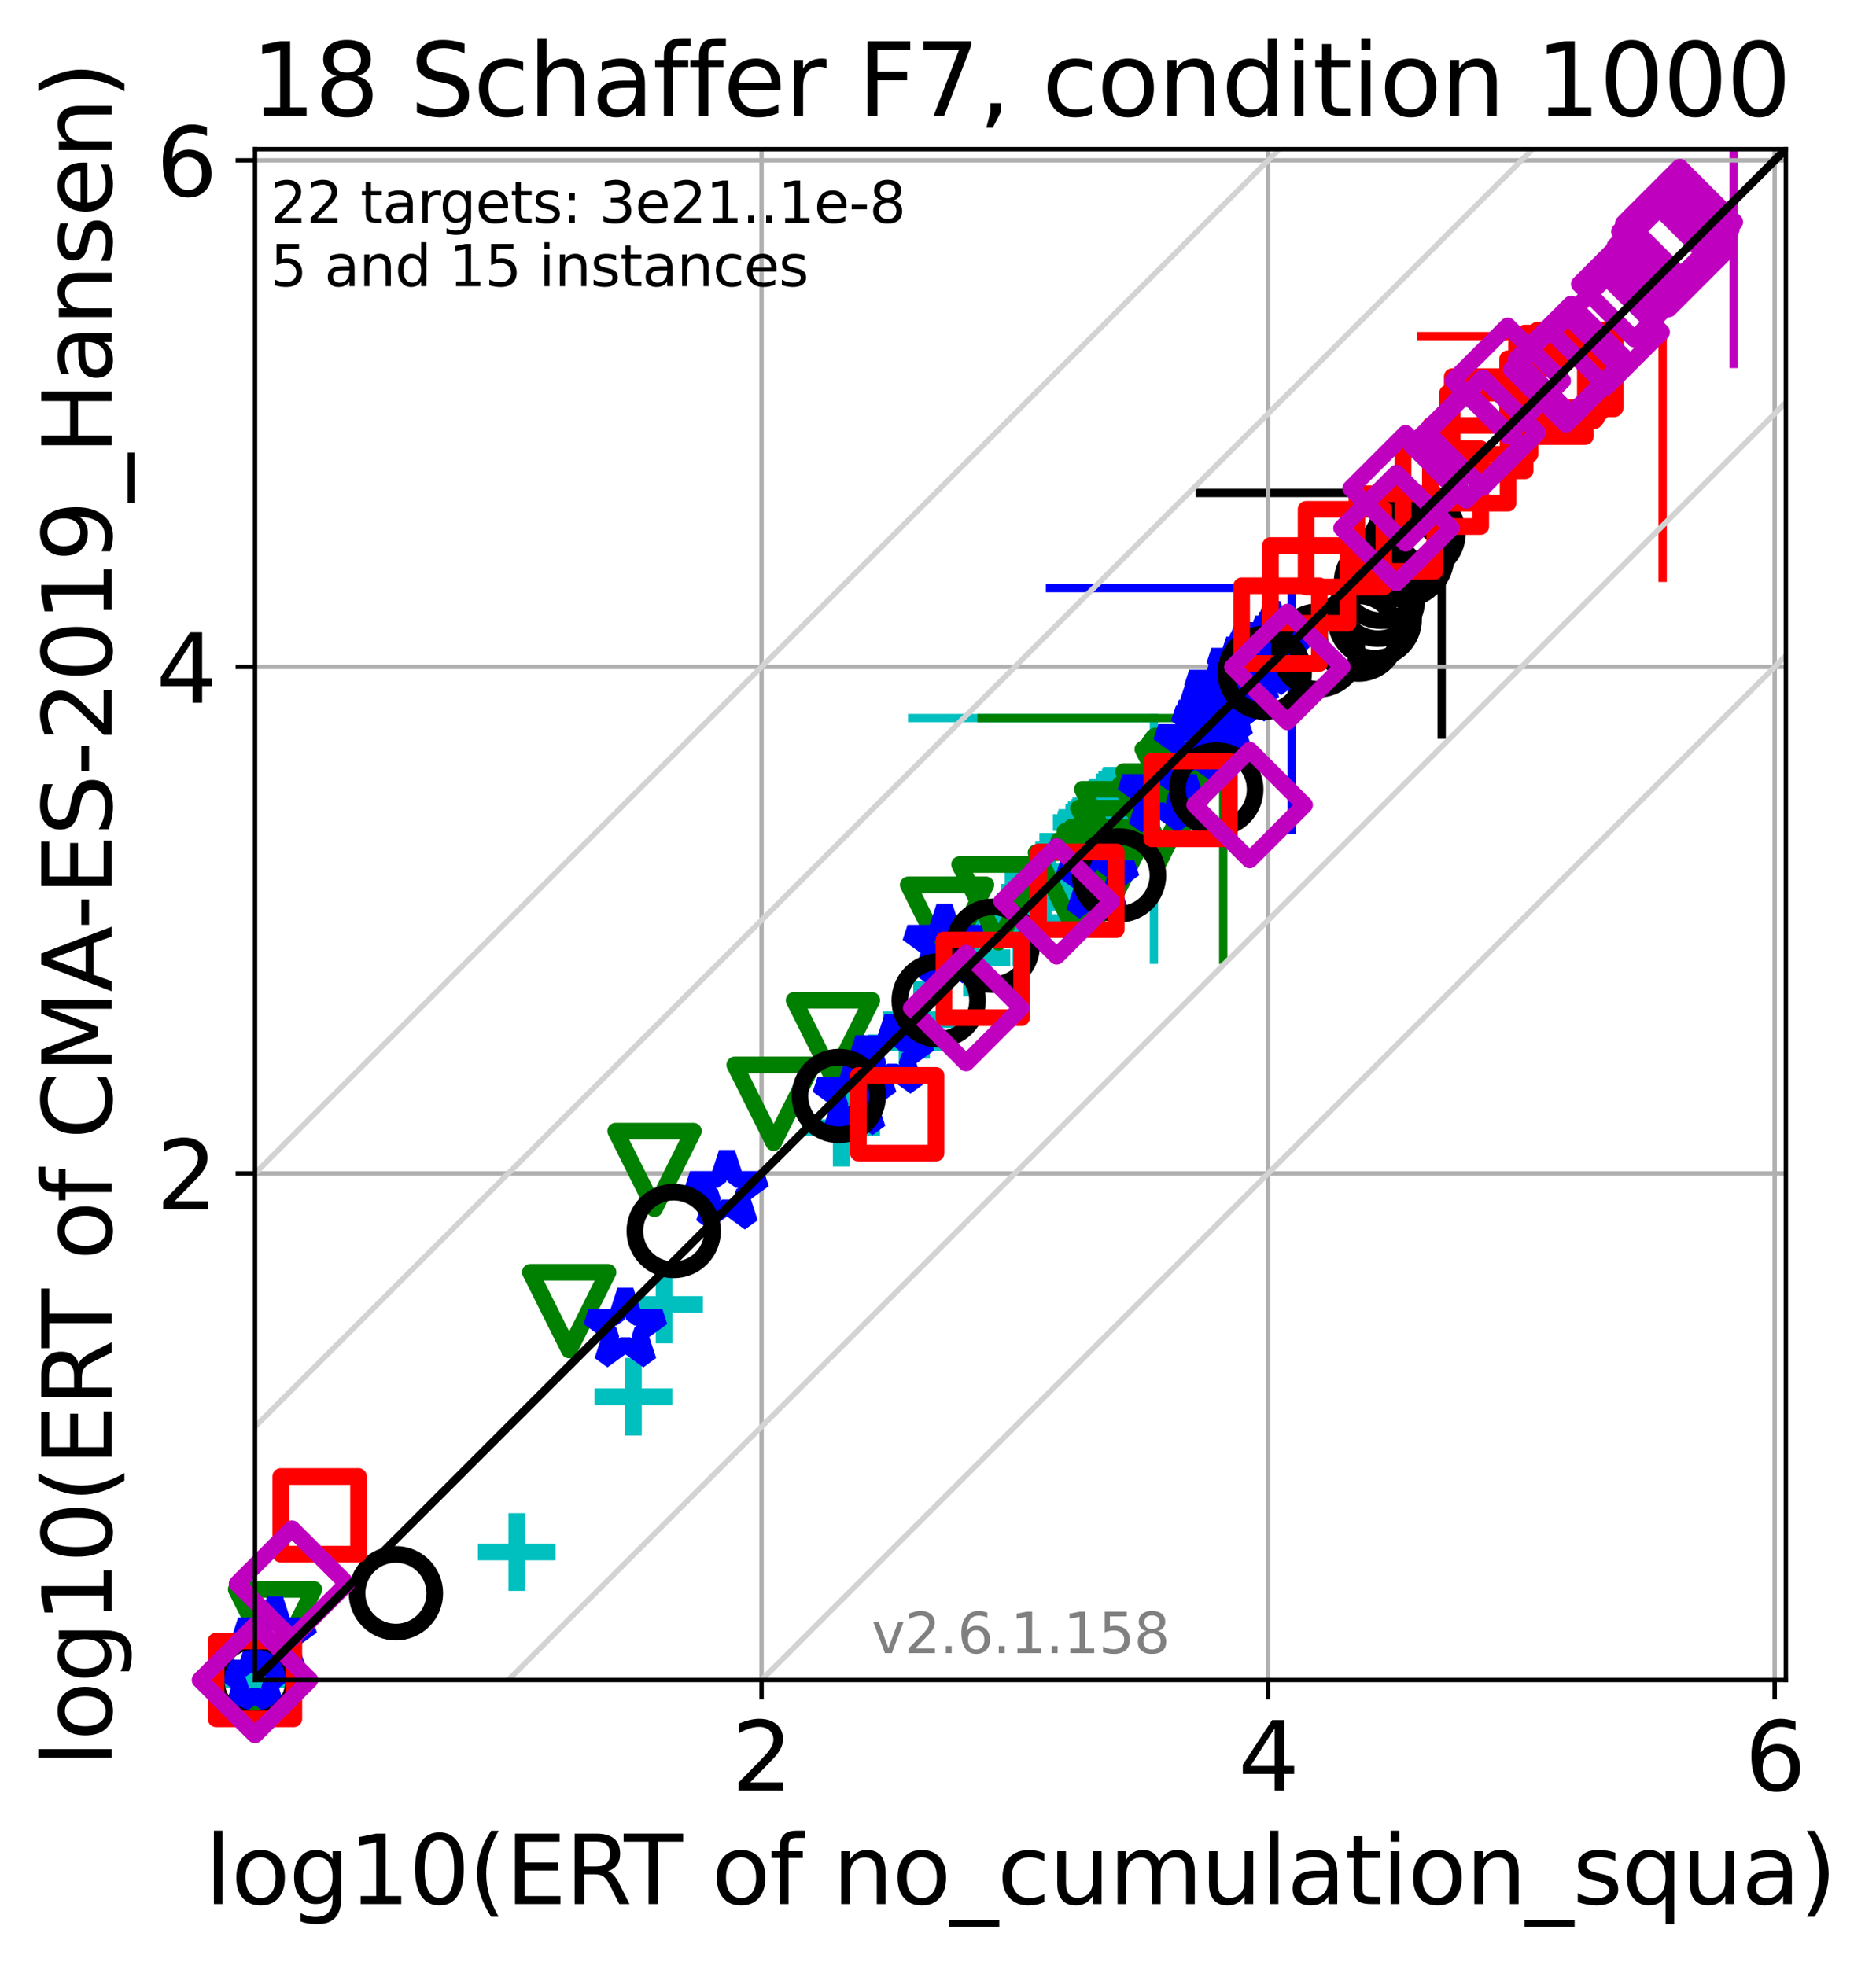 <?xml version="1.0" encoding="utf-8" standalone="no"?>
<!DOCTYPE svg PUBLIC "-//W3C//DTD SVG 1.1//EN"
  "http://www.w3.org/Graphics/SVG/1.1/DTD/svg11.dtd">
<svg xmlns:xlink="http://www.w3.org/1999/xlink" width="337.984pt" height="354.256pt" viewBox="0 0 337.984 354.256" xmlns="http://www.w3.org/2000/svg" version="1.1">
 <defs>
  <style type="text/css">*{stroke-linejoin: round; stroke-linecap: butt}</style>
 </defs>
 <g id="figure_1">
  <g id="patch_1">
   <path d="M 0 354.256 
L 337.984 354.256 
L 337.984 0 
L 0 0 
z
" style="fill: #ffffff"/>
  </g>
  <g id="axes_1">
   <g id="patch_2">
    <path d="M 45.942 302.677 
L 321.742 302.677 
L 321.742 26.877 
L 45.942 26.877 
z
" style="fill: #ffffff"/>
   </g>
   <g id="line2d_1">
    <path d="M 207.893 172.914 
L 207.893 129.371 
" clip-path="url(#p7394b14bca)" style="fill: none; stroke: #00bfbf; stroke-width: 1.5; stroke-linecap: square"/>
   </g>
   <g id="line2d_2">
    <path d="M 164.35 129.371 
L 207.893 129.371 
" clip-path="url(#p7394b14bca)" style="fill: none; stroke: #00bfbf; stroke-width: 1.5; stroke-linecap: square"/>
   </g>
   <g id="line2d_3">
    <path d="M 220.38 172.918 
L 220.38 129.374 
" clip-path="url(#p7394b14bca)" style="fill: none; stroke: #008000; stroke-width: 1.5; stroke-linecap: square"/>
   </g>
   <g id="line2d_4">
    <path d="M 176.836 129.374 
L 220.38 129.374 
" clip-path="url(#p7394b14bca)" style="fill: none; stroke: #008000; stroke-width: 1.5; stroke-linecap: square"/>
   </g>
   <g id="line2d_5">
    <path d="M 232.71 149.495 
L 232.71 105.952 
" clip-path="url(#p7394b14bca)" style="fill: none; stroke: #0000ff; stroke-width: 1.5; stroke-linecap: square"/>
   </g>
   <g id="line2d_6">
    <path d="M 189.166 105.952 
L 232.71 105.952 
" clip-path="url(#p7394b14bca)" style="fill: none; stroke: #0000ff; stroke-width: 1.5; stroke-linecap: square"/>
   </g>
   <g id="line2d_7">
    <path d="M 259.732 132.351 
L 259.732 88.808 
" clip-path="url(#p7394b14bca)" style="fill: none; stroke: #000000; stroke-width: 1.5; stroke-linecap: square"/>
   </g>
   <g id="line2d_8">
    <path d="M 216.189 88.808 
L 259.732 88.808 
" clip-path="url(#p7394b14bca)" style="fill: none; stroke: #000000; stroke-width: 1.5; stroke-linecap: square"/>
   </g>
   <g id="line2d_9">
    <path d="M 299.543 104.1 
L 299.543 60.557 
" clip-path="url(#p7394b14bca)" style="fill: none; stroke: #ff0000; stroke-width: 1.5; stroke-linecap: square"/>
   </g>
   <g id="line2d_10">
    <path d="M 255.999 60.557 
L 299.543 60.557 
" clip-path="url(#p7394b14bca)" style="fill: none; stroke: #ff0000; stroke-width: 1.5; stroke-linecap: square"/>
   </g>
   <g id="line2d_11">
    <path d="M 312.33 65.567 
L 312.33 22.023 
" clip-path="url(#p7394b14bca)" style="fill: none; stroke: #bf00bf; stroke-width: 1.5; stroke-linecap: square"/>
   </g>
   <g id="line2d_12">
    <path d="M 268.787 22.023 
L 312.33 22.023 
" clip-path="url(#p7394b14bca)" style="fill: none; stroke: #bf00bf; stroke-width: 1.5; stroke-linecap: square"/>
   </g>
   <g id="matplotlib.axis_1">
    <g id="xtick_1">
     <g id="line2d_13">
      <path d="M 137.205 302.677 
L 137.205 26.877 
" clip-path="url(#p7394b14bca)" style="fill: none; stroke: #b0b0b0; stroke-width: 0.8; stroke-linecap: square"/>
     </g>
     <g id="line2d_14">
      <defs>
       <path id="m6187a84ae8" d="M 0 0 
L 0 3.5 
" style="stroke: #000000; stroke-width: 0.8"/>
      </defs>
      <g>
       <use xlink:href="#m6187a84ae8" x="137.205" y="302.677" style="stroke: #000000; stroke-width: 0.8"/>
      </g>
     </g>
     <g id="text_1">
      <!-- 2 -->
      <g transform="translate(131.797 322.595)scale(0.17 -0.17)">
       <defs>
        <path id="DejaVuSans-32" d="M 1228 531 
L 3431 531 
L 3431 0 
L 469 0 
L 469 531 
Q 828 903 1448 1529 
Q 2069 2156 2228 2338 
Q 2531 2678 2651 2914 
Q 2772 3150 2772 3378 
Q 2772 3750 2511 3984 
Q 2250 4219 1831 4219 
Q 1534 4219 1204 4116 
Q 875 4013 500 3803 
L 500 4441 
Q 881 4594 1212 4672 
Q 1544 4750 1819 4750 
Q 2544 4750 2975 4387 
Q 3406 4025 3406 3419 
Q 3406 3131 3298 2873 
Q 3191 2616 2906 2266 
Q 2828 2175 2409 1742 
Q 1991 1309 1228 531 
z
" transform="scale(0.016)"/>
       </defs>
       <use xlink:href="#DejaVuSans-32"/>
      </g>
     </g>
    </g>
    <g id="xtick_2">
     <g id="line2d_15">
      <path d="M 228.467 302.677 
L 228.467 26.877 
" clip-path="url(#p7394b14bca)" style="fill: none; stroke: #b0b0b0; stroke-width: 0.8; stroke-linecap: square"/>
     </g>
     <g id="line2d_16">
      <g>
       <use xlink:href="#m6187a84ae8" x="228.467" y="302.677" style="stroke: #000000; stroke-width: 0.8"/>
      </g>
     </g>
     <g id="text_2">
      <!-- 4 -->
      <g transform="translate(223.059 322.595)scale(0.17 -0.17)">
       <defs>
        <path id="DejaVuSans-34" d="M 2419 4116 
L 825 1625 
L 2419 1625 
L 2419 4116 
z
M 2253 4666 
L 3047 4666 
L 3047 1625 
L 3713 1625 
L 3713 1100 
L 3047 1100 
L 3047 0 
L 2419 0 
L 2419 1100 
L 313 1100 
L 313 1709 
L 2253 4666 
z
" transform="scale(0.016)"/>
       </defs>
       <use xlink:href="#DejaVuSans-34"/>
      </g>
     </g>
    </g>
    <g id="xtick_3">
     <g id="line2d_17">
      <path d="M 319.73 302.677 
L 319.73 26.877 
" clip-path="url(#p7394b14bca)" style="fill: none; stroke: #b0b0b0; stroke-width: 0.8; stroke-linecap: square"/>
     </g>
     <g id="line2d_18">
      <g>
       <use xlink:href="#m6187a84ae8" x="319.73" y="302.677" style="stroke: #000000; stroke-width: 0.8"/>
      </g>
     </g>
     <g id="text_3">
      <!-- 6 -->
      <g transform="translate(314.322 322.595)scale(0.17 -0.17)">
       <defs>
        <path id="DejaVuSans-36" d="M 2113 2584 
Q 1688 2584 1439 2293 
Q 1191 2003 1191 1497 
Q 1191 994 1439 701 
Q 1688 409 2113 409 
Q 2538 409 2786 701 
Q 3034 994 3034 1497 
Q 3034 2003 2786 2293 
Q 2538 2584 2113 2584 
z
M 3366 4563 
L 3366 3988 
Q 3128 4100 2886 4159 
Q 2644 4219 2406 4219 
Q 1781 4219 1451 3797 
Q 1122 3375 1075 2522 
Q 1259 2794 1537 2939 
Q 1816 3084 2150 3084 
Q 2853 3084 3261 2657 
Q 3669 2231 3669 1497 
Q 3669 778 3244 343 
Q 2819 -91 2113 -91 
Q 1303 -91 875 529 
Q 447 1150 447 2328 
Q 447 3434 972 4092 
Q 1497 4750 2381 4750 
Q 2619 4750 2861 4703 
Q 3103 4656 3366 4563 
z
" transform="scale(0.016)"/>
       </defs>
       <use xlink:href="#DejaVuSans-36"/>
      </g>
     </g>
    </g>
    <g id="text_4">
     <!-- log10(ERT of no_cumulation_squa) -->
     <g transform="translate(36.899 343.047)scale(0.17 -0.17)">
      <defs>
       <path id="DejaVuSans-6c" d="M 603 4863 
L 1178 4863 
L 1178 0 
L 603 0 
L 603 4863 
z
" transform="scale(0.016)"/>
       <path id="DejaVuSans-6f" d="M 1959 3097 
Q 1497 3097 1228 2736 
Q 959 2375 959 1747 
Q 959 1119 1226 758 
Q 1494 397 1959 397 
Q 2419 397 2687 759 
Q 2956 1122 2956 1747 
Q 2956 2369 2687 2733 
Q 2419 3097 1959 3097 
z
M 1959 3584 
Q 2709 3584 3137 3096 
Q 3566 2609 3566 1747 
Q 3566 888 3137 398 
Q 2709 -91 1959 -91 
Q 1206 -91 779 398 
Q 353 888 353 1747 
Q 353 2609 779 3096 
Q 1206 3584 1959 3584 
z
" transform="scale(0.016)"/>
       <path id="DejaVuSans-67" d="M 2906 1791 
Q 2906 2416 2648 2759 
Q 2391 3103 1925 3103 
Q 1463 3103 1205 2759 
Q 947 2416 947 1791 
Q 947 1169 1205 825 
Q 1463 481 1925 481 
Q 2391 481 2648 825 
Q 2906 1169 2906 1791 
z
M 3481 434 
Q 3481 -459 3084 -895 
Q 2688 -1331 1869 -1331 
Q 1566 -1331 1297 -1286 
Q 1028 -1241 775 -1147 
L 775 -588 
Q 1028 -725 1275 -790 
Q 1522 -856 1778 -856 
Q 2344 -856 2625 -561 
Q 2906 -266 2906 331 
L 2906 616 
Q 2728 306 2450 153 
Q 2172 0 1784 0 
Q 1141 0 747 490 
Q 353 981 353 1791 
Q 353 2603 747 3093 
Q 1141 3584 1784 3584 
Q 2172 3584 2450 3431 
Q 2728 3278 2906 2969 
L 2906 3500 
L 3481 3500 
L 3481 434 
z
" transform="scale(0.016)"/>
       <path id="DejaVuSans-31" d="M 794 531 
L 1825 531 
L 1825 4091 
L 703 3866 
L 703 4441 
L 1819 4666 
L 2450 4666 
L 2450 531 
L 3481 531 
L 3481 0 
L 794 0 
L 794 531 
z
" transform="scale(0.016)"/>
       <path id="DejaVuSans-30" d="M 2034 4250 
Q 1547 4250 1301 3770 
Q 1056 3291 1056 2328 
Q 1056 1369 1301 889 
Q 1547 409 2034 409 
Q 2525 409 2770 889 
Q 3016 1369 3016 2328 
Q 3016 3291 2770 3770 
Q 2525 4250 2034 4250 
z
M 2034 4750 
Q 2819 4750 3233 4129 
Q 3647 3509 3647 2328 
Q 3647 1150 3233 529 
Q 2819 -91 2034 -91 
Q 1250 -91 836 529 
Q 422 1150 422 2328 
Q 422 3509 836 4129 
Q 1250 4750 2034 4750 
z
" transform="scale(0.016)"/>
       <path id="DejaVuSans-28" d="M 1984 4856 
Q 1566 4138 1362 3434 
Q 1159 2731 1159 2009 
Q 1159 1288 1364 580 
Q 1569 -128 1984 -844 
L 1484 -844 
Q 1016 -109 783 600 
Q 550 1309 550 2009 
Q 550 2706 781 3412 
Q 1013 4119 1484 4856 
L 1984 4856 
z
" transform="scale(0.016)"/>
       <path id="DejaVuSans-45" d="M 628 4666 
L 3578 4666 
L 3578 4134 
L 1259 4134 
L 1259 2753 
L 3481 2753 
L 3481 2222 
L 1259 2222 
L 1259 531 
L 3634 531 
L 3634 0 
L 628 0 
L 628 4666 
z
" transform="scale(0.016)"/>
       <path id="DejaVuSans-52" d="M 2841 2188 
Q 3044 2119 3236 1894 
Q 3428 1669 3622 1275 
L 4263 0 
L 3584 0 
L 2988 1197 
Q 2756 1666 2539 1819 
Q 2322 1972 1947 1972 
L 1259 1972 
L 1259 0 
L 628 0 
L 628 4666 
L 2053 4666 
Q 2853 4666 3247 4331 
Q 3641 3997 3641 3322 
Q 3641 2881 3436 2590 
Q 3231 2300 2841 2188 
z
M 1259 4147 
L 1259 2491 
L 2053 2491 
Q 2509 2491 2742 2702 
Q 2975 2913 2975 3322 
Q 2975 3731 2742 3939 
Q 2509 4147 2053 4147 
L 1259 4147 
z
" transform="scale(0.016)"/>
       <path id="DejaVuSans-54" d="M -19 4666 
L 3928 4666 
L 3928 4134 
L 2272 4134 
L 2272 0 
L 1638 0 
L 1638 4134 
L -19 4134 
L -19 4666 
z
" transform="scale(0.016)"/>
       <path id="DejaVuSans-20" transform="scale(0.016)"/>
       <path id="DejaVuSans-66" d="M 2375 4863 
L 2375 4384 
L 1825 4384 
Q 1516 4384 1395 4259 
Q 1275 4134 1275 3809 
L 1275 3500 
L 2222 3500 
L 2222 3053 
L 1275 3053 
L 1275 0 
L 697 0 
L 697 3053 
L 147 3053 
L 147 3500 
L 697 3500 
L 697 3744 
Q 697 4328 969 4595 
Q 1241 4863 1831 4863 
L 2375 4863 
z
" transform="scale(0.016)"/>
       <path id="DejaVuSans-6e" d="M 3513 2113 
L 3513 0 
L 2938 0 
L 2938 2094 
Q 2938 2591 2744 2837 
Q 2550 3084 2163 3084 
Q 1697 3084 1428 2787 
Q 1159 2491 1159 1978 
L 1159 0 
L 581 0 
L 581 3500 
L 1159 3500 
L 1159 2956 
Q 1366 3272 1645 3428 
Q 1925 3584 2291 3584 
Q 2894 3584 3203 3211 
Q 3513 2838 3513 2113 
z
" transform="scale(0.016)"/>
       <path id="DejaVuSans-5f" d="M 3263 -1063 
L 3263 -1509 
L -63 -1509 
L -63 -1063 
L 3263 -1063 
z
" transform="scale(0.016)"/>
       <path id="DejaVuSans-63" d="M 3122 3366 
L 3122 2828 
Q 2878 2963 2633 3030 
Q 2388 3097 2138 3097 
Q 1578 3097 1268 2742 
Q 959 2388 959 1747 
Q 959 1106 1268 751 
Q 1578 397 2138 397 
Q 2388 397 2633 464 
Q 2878 531 3122 666 
L 3122 134 
Q 2881 22 2623 -34 
Q 2366 -91 2075 -91 
Q 1284 -91 818 406 
Q 353 903 353 1747 
Q 353 2603 823 3093 
Q 1294 3584 2113 3584 
Q 2378 3584 2631 3529 
Q 2884 3475 3122 3366 
z
" transform="scale(0.016)"/>
       <path id="DejaVuSans-75" d="M 544 1381 
L 544 3500 
L 1119 3500 
L 1119 1403 
Q 1119 906 1312 657 
Q 1506 409 1894 409 
Q 2359 409 2629 706 
Q 2900 1003 2900 1516 
L 2900 3500 
L 3475 3500 
L 3475 0 
L 2900 0 
L 2900 538 
Q 2691 219 2414 64 
Q 2138 -91 1772 -91 
Q 1169 -91 856 284 
Q 544 659 544 1381 
z
M 1991 3584 
L 1991 3584 
z
" transform="scale(0.016)"/>
       <path id="DejaVuSans-6d" d="M 3328 2828 
Q 3544 3216 3844 3400 
Q 4144 3584 4550 3584 
Q 5097 3584 5394 3201 
Q 5691 2819 5691 2113 
L 5691 0 
L 5113 0 
L 5113 2094 
Q 5113 2597 4934 2840 
Q 4756 3084 4391 3084 
Q 3944 3084 3684 2787 
Q 3425 2491 3425 1978 
L 3425 0 
L 2847 0 
L 2847 2094 
Q 2847 2600 2669 2842 
Q 2491 3084 2119 3084 
Q 1678 3084 1418 2786 
Q 1159 2488 1159 1978 
L 1159 0 
L 581 0 
L 581 3500 
L 1159 3500 
L 1159 2956 
Q 1356 3278 1631 3431 
Q 1906 3584 2284 3584 
Q 2666 3584 2933 3390 
Q 3200 3197 3328 2828 
z
" transform="scale(0.016)"/>
       <path id="DejaVuSans-61" d="M 2194 1759 
Q 1497 1759 1228 1600 
Q 959 1441 959 1056 
Q 959 750 1161 570 
Q 1363 391 1709 391 
Q 2188 391 2477 730 
Q 2766 1069 2766 1631 
L 2766 1759 
L 2194 1759 
z
M 3341 1997 
L 3341 0 
L 2766 0 
L 2766 531 
Q 2569 213 2275 61 
Q 1981 -91 1556 -91 
Q 1019 -91 701 211 
Q 384 513 384 1019 
Q 384 1609 779 1909 
Q 1175 2209 1959 2209 
L 2766 2209 
L 2766 2266 
Q 2766 2663 2505 2880 
Q 2244 3097 1772 3097 
Q 1472 3097 1187 3025 
Q 903 2953 641 2809 
L 641 3341 
Q 956 3463 1253 3523 
Q 1550 3584 1831 3584 
Q 2591 3584 2966 3190 
Q 3341 2797 3341 1997 
z
" transform="scale(0.016)"/>
       <path id="DejaVuSans-74" d="M 1172 4494 
L 1172 3500 
L 2356 3500 
L 2356 3053 
L 1172 3053 
L 1172 1153 
Q 1172 725 1289 603 
Q 1406 481 1766 481 
L 2356 481 
L 2356 0 
L 1766 0 
Q 1100 0 847 248 
Q 594 497 594 1153 
L 594 3053 
L 172 3053 
L 172 3500 
L 594 3500 
L 594 4494 
L 1172 4494 
z
" transform="scale(0.016)"/>
       <path id="DejaVuSans-69" d="M 603 3500 
L 1178 3500 
L 1178 0 
L 603 0 
L 603 3500 
z
M 603 4863 
L 1178 4863 
L 1178 4134 
L 603 4134 
L 603 4863 
z
" transform="scale(0.016)"/>
       <path id="DejaVuSans-73" d="M 2834 3397 
L 2834 2853 
Q 2591 2978 2328 3040 
Q 2066 3103 1784 3103 
Q 1356 3103 1142 2972 
Q 928 2841 928 2578 
Q 928 2378 1081 2264 
Q 1234 2150 1697 2047 
L 1894 2003 
Q 2506 1872 2764 1633 
Q 3022 1394 3022 966 
Q 3022 478 2636 193 
Q 2250 -91 1575 -91 
Q 1294 -91 989 -36 
Q 684 19 347 128 
L 347 722 
Q 666 556 975 473 
Q 1284 391 1588 391 
Q 1994 391 2212 530 
Q 2431 669 2431 922 
Q 2431 1156 2273 1281 
Q 2116 1406 1581 1522 
L 1381 1569 
Q 847 1681 609 1914 
Q 372 2147 372 2553 
Q 372 3047 722 3315 
Q 1072 3584 1716 3584 
Q 2034 3584 2315 3537 
Q 2597 3491 2834 3397 
z
" transform="scale(0.016)"/>
       <path id="DejaVuSans-71" d="M 947 1747 
Q 947 1113 1208 752 
Q 1469 391 1925 391 
Q 2381 391 2643 752 
Q 2906 1113 2906 1747 
Q 2906 2381 2643 2742 
Q 2381 3103 1925 3103 
Q 1469 3103 1208 2742 
Q 947 2381 947 1747 
z
M 2906 525 
Q 2725 213 2448 61 
Q 2172 -91 1784 -91 
Q 1150 -91 751 415 
Q 353 922 353 1747 
Q 353 2572 751 3078 
Q 1150 3584 1784 3584 
Q 2172 3584 2448 3432 
Q 2725 3281 2906 2969 
L 2906 3500 
L 3481 3500 
L 3481 -1331 
L 2906 -1331 
L 2906 525 
z
" transform="scale(0.016)"/>
       <path id="DejaVuSans-29" d="M 513 4856 
L 1013 4856 
Q 1481 4119 1714 3412 
Q 1947 2706 1947 2009 
Q 1947 1309 1714 600 
Q 1481 -109 1013 -844 
L 513 -844 
Q 928 -128 1133 580 
Q 1338 1288 1338 2009 
Q 1338 2731 1133 3434 
Q 928 4138 513 4856 
z
" transform="scale(0.016)"/>
      </defs>
      <use xlink:href="#DejaVuSans-6c"/>
      <use xlink:href="#DejaVuSans-6f" x="27.783"/>
      <use xlink:href="#DejaVuSans-67" x="88.965"/>
      <use xlink:href="#DejaVuSans-31" x="152.441"/>
      <use xlink:href="#DejaVuSans-30" x="216.064"/>
      <use xlink:href="#DejaVuSans-28" x="279.688"/>
      <use xlink:href="#DejaVuSans-45" x="318.701"/>
      <use xlink:href="#DejaVuSans-52" x="381.885"/>
      <use xlink:href="#DejaVuSans-54" x="444.117"/>
      <use xlink:href="#DejaVuSans-20" x="505.201"/>
      <use xlink:href="#DejaVuSans-6f" x="536.988"/>
      <use xlink:href="#DejaVuSans-66" x="598.17"/>
      <use xlink:href="#DejaVuSans-20" x="633.375"/>
      <use xlink:href="#DejaVuSans-6e" x="665.162"/>
      <use xlink:href="#DejaVuSans-6f" x="728.541"/>
      <use xlink:href="#DejaVuSans-5f" x="789.723"/>
      <use xlink:href="#DejaVuSans-63" x="839.723"/>
      <use xlink:href="#DejaVuSans-75" x="894.703"/>
      <use xlink:href="#DejaVuSans-6d" x="958.082"/>
      <use xlink:href="#DejaVuSans-75" x="1055.494"/>
      <use xlink:href="#DejaVuSans-6c" x="1118.873"/>
      <use xlink:href="#DejaVuSans-61" x="1146.656"/>
      <use xlink:href="#DejaVuSans-74" x="1207.936"/>
      <use xlink:href="#DejaVuSans-69" x="1247.145"/>
      <use xlink:href="#DejaVuSans-6f" x="1274.928"/>
      <use xlink:href="#DejaVuSans-6e" x="1336.109"/>
      <use xlink:href="#DejaVuSans-5f" x="1399.488"/>
      <use xlink:href="#DejaVuSans-73" x="1449.488"/>
      <use xlink:href="#DejaVuSans-71" x="1501.588"/>
      <use xlink:href="#DejaVuSans-75" x="1565.064"/>
      <use xlink:href="#DejaVuSans-61" x="1628.443"/>
      <use xlink:href="#DejaVuSans-29" x="1689.723"/>
     </g>
    </g>
   </g>
   <g id="matplotlib.axis_2">
    <g id="ytick_1">
     <g id="line2d_19">
      <path d="M 45.942 211.414 
L 321.742 211.414 
" clip-path="url(#p7394b14bca)" style="fill: none; stroke: #b0b0b0; stroke-width: 0.8; stroke-linecap: square"/>
     </g>
     <g id="line2d_20">
      <defs>
       <path id="m26548d0f70" d="M 0 0 
L -3.5 0 
" style="stroke: #000000; stroke-width: 0.8"/>
      </defs>
      <g>
       <use xlink:href="#m26548d0f70" x="45.942" y="211.414" style="stroke: #000000; stroke-width: 0.8"/>
      </g>
     </g>
     <g id="text_5">
      <!-- 2 -->
      <g transform="translate(28.126 217.873)scale(0.17 -0.17)">
       <use xlink:href="#DejaVuSans-32"/>
      </g>
     </g>
    </g>
    <g id="ytick_2">
     <g id="line2d_21">
      <path d="M 45.942 120.152 
L 321.742 120.152 
" clip-path="url(#p7394b14bca)" style="fill: none; stroke: #b0b0b0; stroke-width: 0.8; stroke-linecap: square"/>
     </g>
     <g id="line2d_22">
      <g>
       <use xlink:href="#m26548d0f70" x="45.942" y="120.152" style="stroke: #000000; stroke-width: 0.8"/>
      </g>
     </g>
     <g id="text_6">
      <!-- 4 -->
      <g transform="translate(28.126 126.61)scale(0.17 -0.17)">
       <use xlink:href="#DejaVuSans-34"/>
      </g>
     </g>
    </g>
    <g id="ytick_3">
     <g id="line2d_23">
      <path d="M 45.942 28.889 
L 321.742 28.889 
" clip-path="url(#p7394b14bca)" style="fill: none; stroke: #b0b0b0; stroke-width: 0.8; stroke-linecap: square"/>
     </g>
     <g id="line2d_24">
      <g>
       <use xlink:href="#m26548d0f70" x="45.942" y="28.889" style="stroke: #000000; stroke-width: 0.8"/>
      </g>
     </g>
     <g id="text_7">
      <!-- 6 -->
      <g transform="translate(28.126 35.348)scale(0.17 -0.17)">
       <use xlink:href="#DejaVuSans-36"/>
      </g>
     </g>
    </g>
    <g id="text_8">
     <!-- log10(ERT of CMA-ES-2019_Hansen) -->
     <g transform="translate(20.117 318.342)rotate(-90)scale(0.17 -0.17)">
      <defs>
       <path id="DejaVuSans-43" d="M 4122 4306 
L 4122 3641 
Q 3803 3938 3442 4084 
Q 3081 4231 2675 4231 
Q 1875 4231 1450 3742 
Q 1025 3253 1025 2328 
Q 1025 1406 1450 917 
Q 1875 428 2675 428 
Q 3081 428 3442 575 
Q 3803 722 4122 1019 
L 4122 359 
Q 3791 134 3420 21 
Q 3050 -91 2638 -91 
Q 1578 -91 968 557 
Q 359 1206 359 2328 
Q 359 3453 968 4101 
Q 1578 4750 2638 4750 
Q 3056 4750 3426 4639 
Q 3797 4528 4122 4306 
z
" transform="scale(0.016)"/>
       <path id="DejaVuSans-4d" d="M 628 4666 
L 1569 4666 
L 2759 1491 
L 3956 4666 
L 4897 4666 
L 4897 0 
L 4281 0 
L 4281 4097 
L 3078 897 
L 2444 897 
L 1241 4097 
L 1241 0 
L 628 0 
L 628 4666 
z
" transform="scale(0.016)"/>
       <path id="DejaVuSans-41" d="M 2188 4044 
L 1331 1722 
L 3047 1722 
L 2188 4044 
z
M 1831 4666 
L 2547 4666 
L 4325 0 
L 3669 0 
L 3244 1197 
L 1141 1197 
L 716 0 
L 50 0 
L 1831 4666 
z
" transform="scale(0.016)"/>
       <path id="DejaVuSans-2d" d="M 313 2009 
L 1997 2009 
L 1997 1497 
L 313 1497 
L 313 2009 
z
" transform="scale(0.016)"/>
       <path id="DejaVuSans-53" d="M 3425 4513 
L 3425 3897 
Q 3066 4069 2747 4153 
Q 2428 4238 2131 4238 
Q 1616 4238 1336 4038 
Q 1056 3838 1056 3469 
Q 1056 3159 1242 3001 
Q 1428 2844 1947 2747 
L 2328 2669 
Q 3034 2534 3370 2195 
Q 3706 1856 3706 1288 
Q 3706 609 3251 259 
Q 2797 -91 1919 -91 
Q 1588 -91 1214 -16 
Q 841 59 441 206 
L 441 856 
Q 825 641 1194 531 
Q 1563 422 1919 422 
Q 2459 422 2753 634 
Q 3047 847 3047 1241 
Q 3047 1584 2836 1778 
Q 2625 1972 2144 2069 
L 1759 2144 
Q 1053 2284 737 2584 
Q 422 2884 422 3419 
Q 422 4038 858 4394 
Q 1294 4750 2059 4750 
Q 2388 4750 2728 4690 
Q 3069 4631 3425 4513 
z
" transform="scale(0.016)"/>
       <path id="DejaVuSans-39" d="M 703 97 
L 703 672 
Q 941 559 1184 500 
Q 1428 441 1663 441 
Q 2288 441 2617 861 
Q 2947 1281 2994 2138 
Q 2813 1869 2534 1725 
Q 2256 1581 1919 1581 
Q 1219 1581 811 2004 
Q 403 2428 403 3163 
Q 403 3881 828 4315 
Q 1253 4750 1959 4750 
Q 2769 4750 3195 4129 
Q 3622 3509 3622 2328 
Q 3622 1225 3098 567 
Q 2575 -91 1691 -91 
Q 1453 -91 1209 -44 
Q 966 3 703 97 
z
M 1959 2075 
Q 2384 2075 2632 2365 
Q 2881 2656 2881 3163 
Q 2881 3666 2632 3958 
Q 2384 4250 1959 4250 
Q 1534 4250 1286 3958 
Q 1038 3666 1038 3163 
Q 1038 2656 1286 2365 
Q 1534 2075 1959 2075 
z
" transform="scale(0.016)"/>
       <path id="DejaVuSans-48" d="M 628 4666 
L 1259 4666 
L 1259 2753 
L 3553 2753 
L 3553 4666 
L 4184 4666 
L 4184 0 
L 3553 0 
L 3553 2222 
L 1259 2222 
L 1259 0 
L 628 0 
L 628 4666 
z
" transform="scale(0.016)"/>
       <path id="DejaVuSans-65" d="M 3597 1894 
L 3597 1613 
L 953 1613 
Q 991 1019 1311 708 
Q 1631 397 2203 397 
Q 2534 397 2845 478 
Q 3156 559 3463 722 
L 3463 178 
Q 3153 47 2828 -22 
Q 2503 -91 2169 -91 
Q 1331 -91 842 396 
Q 353 884 353 1716 
Q 353 2575 817 3079 
Q 1281 3584 2069 3584 
Q 2775 3584 3186 3129 
Q 3597 2675 3597 1894 
z
M 3022 2063 
Q 3016 2534 2758 2815 
Q 2500 3097 2075 3097 
Q 1594 3097 1305 2825 
Q 1016 2553 972 2059 
L 3022 2063 
z
" transform="scale(0.016)"/>
      </defs>
      <use xlink:href="#DejaVuSans-6c"/>
      <use xlink:href="#DejaVuSans-6f" x="27.783"/>
      <use xlink:href="#DejaVuSans-67" x="88.965"/>
      <use xlink:href="#DejaVuSans-31" x="152.441"/>
      <use xlink:href="#DejaVuSans-30" x="216.064"/>
      <use xlink:href="#DejaVuSans-28" x="279.688"/>
      <use xlink:href="#DejaVuSans-45" x="318.701"/>
      <use xlink:href="#DejaVuSans-52" x="381.885"/>
      <use xlink:href="#DejaVuSans-54" x="444.117"/>
      <use xlink:href="#DejaVuSans-20" x="505.201"/>
      <use xlink:href="#DejaVuSans-6f" x="536.988"/>
      <use xlink:href="#DejaVuSans-66" x="598.17"/>
      <use xlink:href="#DejaVuSans-20" x="633.375"/>
      <use xlink:href="#DejaVuSans-43" x="665.162"/>
      <use xlink:href="#DejaVuSans-4d" x="734.986"/>
      <use xlink:href="#DejaVuSans-41" x="821.266"/>
      <use xlink:href="#DejaVuSans-2d" x="887.424"/>
      <use xlink:href="#DejaVuSans-45" x="923.508"/>
      <use xlink:href="#DejaVuSans-53" x="986.691"/>
      <use xlink:href="#DejaVuSans-2d" x="1050.168"/>
      <use xlink:href="#DejaVuSans-32" x="1086.252"/>
      <use xlink:href="#DejaVuSans-30" x="1149.875"/>
      <use xlink:href="#DejaVuSans-31" x="1213.498"/>
      <use xlink:href="#DejaVuSans-39" x="1277.121"/>
      <use xlink:href="#DejaVuSans-5f" x="1340.744"/>
      <use xlink:href="#DejaVuSans-48" x="1390.744"/>
      <use xlink:href="#DejaVuSans-61" x="1465.939"/>
      <use xlink:href="#DejaVuSans-6e" x="1527.219"/>
      <use xlink:href="#DejaVuSans-73" x="1590.598"/>
      <use xlink:href="#DejaVuSans-65" x="1642.697"/>
      <use xlink:href="#DejaVuSans-6e" x="1704.221"/>
      <use xlink:href="#DejaVuSans-29" x="1767.6"/>
     </g>
    </g>
   </g>
   <g id="line2d_25">
    <defs>
     <path id="m25fe71b117" d="M -7 0 
L 7 0 
M 0 7 
L 0 -7 
" style="stroke: #00bfbf; stroke-width: 3"/>
    </defs>
    <g>
     <use xlink:href="#m25fe71b117" x="45.942" y="302.677" style="fill-opacity: 0; stroke: #00bfbf; stroke-width: 3"/>
     <use xlink:href="#m25fe71b117" x="93.098" y="279.626" style="fill-opacity: 0; stroke: #00bfbf; stroke-width: 3"/>
     <use xlink:href="#m25fe71b117" x="114.122" y="251.644" style="fill-opacity: 0; stroke: #00bfbf; stroke-width: 3"/>
     <use xlink:href="#m25fe71b117" x="119.632" y="235.012" style="fill-opacity: 0; stroke: #00bfbf; stroke-width: 3"/>
     <use xlink:href="#m25fe71b117" x="151.546" y="203.16" style="fill-opacity: 0; stroke: #00bfbf; stroke-width: 3"/>
     <use xlink:href="#m25fe71b117" x="163.398" y="187.874" style="fill-opacity: 0; stroke: #00bfbf; stroke-width: 3"/>
     <use xlink:href="#m25fe71b117" x="166.028" y="183.728" style="fill-opacity: 0; stroke: #00bfbf; stroke-width: 3"/>
     <use xlink:href="#m25fe71b117" x="175.018" y="172.542" style="fill-opacity: 0; stroke: #00bfbf; stroke-width: 3"/>
     <use xlink:href="#m25fe71b117" x="183.912" y="167.132" style="fill-opacity: 0; stroke: #00bfbf; stroke-width: 3"/>
     <use xlink:href="#m25fe71b117" x="185.262" y="166.231" style="fill-opacity: 0; stroke: #00bfbf; stroke-width: 3"/>
     <use xlink:href="#m25fe71b117" x="186.571" y="162.378" style="fill-opacity: 0; stroke: #00bfbf; stroke-width: 3"/>
     <use xlink:href="#m25fe71b117" x="187.369" y="160.751" style="fill-opacity: 0; stroke: #00bfbf; stroke-width: 3"/>
     <use xlink:href="#m25fe71b117" x="188.005" y="158.606" style="fill-opacity: 0; stroke: #00bfbf; stroke-width: 3"/>
     <use xlink:href="#m25fe71b117" x="188.757" y="157.076" style="fill-opacity: 0; stroke: #00bfbf; stroke-width: 3"/>
     <use xlink:href="#m25fe71b117" x="196.399" y="151.844" style="fill-opacity: 0; stroke: #00bfbf; stroke-width: 3"/>
     <use xlink:href="#m25fe71b117" x="196.693" y="148.201" style="fill-opacity: 0; stroke: #00bfbf; stroke-width: 3"/>
     <use xlink:href="#m25fe71b117" x="197.519" y="147.651" style="fill-opacity: 0; stroke: #00bfbf; stroke-width: 3"/>
     <use xlink:href="#m25fe71b117" x="197.69" y="147.279" style="fill-opacity: 0; stroke: #00bfbf; stroke-width: 3"/>
     <use xlink:href="#m25fe71b117" x="198.937" y="146.354" style="fill-opacity: 0; stroke: #00bfbf; stroke-width: 3"/>
     <use xlink:href="#m25fe71b117" x="199.387" y="145.903" style="fill-opacity: 0; stroke: #00bfbf; stroke-width: 3"/>
     <use xlink:href="#m25fe71b117" x="200.028" y="145.485" style="fill-opacity: 0; stroke: #00bfbf; stroke-width: 3"/>
     <use xlink:href="#m25fe71b117" x="200.224" y="145.158" style="fill-opacity: 0; stroke: #00bfbf; stroke-width: 3"/>
    </g>
   </g>
   <g id="line2d_26">
    <defs>
     <path id="ma1c83dab64" d="M -0 7 
L 7 -7 
L -7 -7 
z
" style="stroke: #008000; stroke-width: 3; stroke-linejoin: miter"/>
    </defs>
    <g>
     <use xlink:href="#ma1c83dab64" x="45.942" y="302.677" style="fill-opacity: 0; stroke: #008000; stroke-width: 3; stroke-linejoin: miter"/>
     <use xlink:href="#ma1c83dab64" x="49.555" y="293.363" style="fill-opacity: 0; stroke: #008000; stroke-width: 3; stroke-linejoin: miter"/>
     <use xlink:href="#ma1c83dab64" x="102.55" y="236.221" style="fill-opacity: 0; stroke: #008000; stroke-width: 3; stroke-linejoin: miter"/>
     <use xlink:href="#ma1c83dab64" x="117.925" y="210.79" style="fill-opacity: 0; stroke: #008000; stroke-width: 3; stroke-linejoin: miter"/>
     <use xlink:href="#ma1c83dab64" x="139.38" y="198.862" style="fill-opacity: 0; stroke: #008000; stroke-width: 3; stroke-linejoin: miter"/>
     <use xlink:href="#ma1c83dab64" x="150.07" y="187.217" style="fill-opacity: 0; stroke: #008000; stroke-width: 3; stroke-linejoin: miter"/>
     <use xlink:href="#ma1c83dab64" x="170.625" y="166.419" style="fill-opacity: 0; stroke: #008000; stroke-width: 3; stroke-linejoin: miter"/>
     <use xlink:href="#ma1c83dab64" x="179.879" y="162.759" style="fill-opacity: 0; stroke: #008000; stroke-width: 3; stroke-linejoin: miter"/>
     <use xlink:href="#ma1c83dab64" x="193.65" y="160.628" style="fill-opacity: 0; stroke: #008000; stroke-width: 3; stroke-linejoin: miter"/>
     <use xlink:href="#ma1c83dab64" x="197.757" y="158.443" style="fill-opacity: 0; stroke: #008000; stroke-width: 3; stroke-linejoin: miter"/>
     <use xlink:href="#ma1c83dab64" x="198.868" y="156.781" style="fill-opacity: 0; stroke: #008000; stroke-width: 3; stroke-linejoin: miter"/>
     <use xlink:href="#ma1c83dab64" x="200.055" y="156.029" style="fill-opacity: 0; stroke: #008000; stroke-width: 3; stroke-linejoin: miter"/>
     <use xlink:href="#ma1c83dab64" x="201.295" y="152.618" style="fill-opacity: 0; stroke: #008000; stroke-width: 3; stroke-linejoin: miter"/>
     <use xlink:href="#ma1c83dab64" x="202.008" y="149.206" style="fill-opacity: 0; stroke: #008000; stroke-width: 3; stroke-linejoin: miter"/>
     <use xlink:href="#ma1c83dab64" x="208.832" y="148.271" style="fill-opacity: 0; stroke: #008000; stroke-width: 3; stroke-linejoin: miter"/>
     <use xlink:href="#ma1c83dab64" x="209.417" y="146.018" style="fill-opacity: 0; stroke: #008000; stroke-width: 3; stroke-linejoin: miter"/>
     <use xlink:href="#ma1c83dab64" x="212.897" y="141.974" style="fill-opacity: 0; stroke: #008000; stroke-width: 3; stroke-linejoin: miter"/>
     <use xlink:href="#ma1c83dab64" x="213.289" y="141.69" style="fill-opacity: 0; stroke: #008000; stroke-width: 3; stroke-linejoin: miter"/>
     <use xlink:href="#ma1c83dab64" x="214.126" y="140.748" style="fill-opacity: 0; stroke: #008000; stroke-width: 3; stroke-linejoin: miter"/>
     <use xlink:href="#ma1c83dab64" x="214.509" y="140.251" style="fill-opacity: 0; stroke: #008000; stroke-width: 3; stroke-linejoin: miter"/>
     <use xlink:href="#ma1c83dab64" x="214.778" y="139.855" style="fill-opacity: 0; stroke: #008000; stroke-width: 3; stroke-linejoin: miter"/>
     <use xlink:href="#ma1c83dab64" x="215.09" y="139.613" style="fill-opacity: 0; stroke: #008000; stroke-width: 3; stroke-linejoin: miter"/>
    </g>
   </g>
   <g id="line2d_27">
    <defs>
     <path id="m9bbff7da93" d="M 0 -7 
L -1.572 -2.163 
L -6.657 -2.163 
L -2.543 0.826 
L -4.114 5.663 
L -0 2.674 
L 4.114 5.663 
L 2.543 0.826 
L 6.657 -2.163 
L 1.572 -2.163 
z
" style="stroke: #0000ff; stroke-width: 3; stroke-linejoin: bevel"/>
    </defs>
    <g>
     <use xlink:href="#m9bbff7da93" x="45.942" y="302.677" style="fill-opacity: 0; stroke: #0000ff; stroke-width: 3; stroke-linejoin: bevel"/>
     <use xlink:href="#m9bbff7da93" x="49.555" y="295.087" style="fill-opacity: 0; stroke: #0000ff; stroke-width: 3; stroke-linejoin: bevel"/>
     <use xlink:href="#m9bbff7da93" x="112.673" y="239.477" style="fill-opacity: 0; stroke: #0000ff; stroke-width: 3; stroke-linejoin: bevel"/>
     <use xlink:href="#m9bbff7da93" x="130.968" y="214.651" style="fill-opacity: 0; stroke: #0000ff; stroke-width: 3; stroke-linejoin: bevel"/>
     <use xlink:href="#m9bbff7da93" x="153.951" y="197.645" style="fill-opacity: 0; stroke: #0000ff; stroke-width: 3; stroke-linejoin: bevel"/>
     <use xlink:href="#m9bbff7da93" x="160.793" y="190.178" style="fill-opacity: 0; stroke: #0000ff; stroke-width: 3; stroke-linejoin: bevel"/>
     <use xlink:href="#m9bbff7da93" x="170.157" y="170.293" style="fill-opacity: 0; stroke: #0000ff; stroke-width: 3; stroke-linejoin: bevel"/>
     <use xlink:href="#m9bbff7da93" x="197.701" y="158.638" style="fill-opacity: 0; stroke: #0000ff; stroke-width: 3; stroke-linejoin: bevel"/>
     <use xlink:href="#m9bbff7da93" x="208.909" y="143.128" style="fill-opacity: 0; stroke: #0000ff; stroke-width: 3; stroke-linejoin: bevel"/>
     <use xlink:href="#m9bbff7da93" x="215.343" y="134.137" style="fill-opacity: 0; stroke: #0000ff; stroke-width: 3; stroke-linejoin: bevel"/>
     <use xlink:href="#m9bbff7da93" x="218.505" y="130.806" style="fill-opacity: 0; stroke: #0000ff; stroke-width: 3; stroke-linejoin: bevel"/>
     <use xlink:href="#m9bbff7da93" x="219.044" y="129.719" style="fill-opacity: 0; stroke: #0000ff; stroke-width: 3; stroke-linejoin: bevel"/>
     <use xlink:href="#m9bbff7da93" x="219.73" y="128.816" style="fill-opacity: 0; stroke: #0000ff; stroke-width: 3; stroke-linejoin: bevel"/>
     <use xlink:href="#m9bbff7da93" x="220.188" y="126.889" style="fill-opacity: 0; stroke: #0000ff; stroke-width: 3; stroke-linejoin: bevel"/>
     <use xlink:href="#m9bbff7da93" x="220.903" y="124.325" style="fill-opacity: 0; stroke: #0000ff; stroke-width: 3; stroke-linejoin: bevel"/>
     <use xlink:href="#m9bbff7da93" x="224.497" y="123.117" style="fill-opacity: 0; stroke: #0000ff; stroke-width: 3; stroke-linejoin: bevel"/>
     <use xlink:href="#m9bbff7da93" x="224.902" y="120.384" style="fill-opacity: 0; stroke: #0000ff; stroke-width: 3; stroke-linejoin: bevel"/>
     <use xlink:href="#m9bbff7da93" x="227.588" y="118.36" style="fill-opacity: 0; stroke: #0000ff; stroke-width: 3; stroke-linejoin: bevel"/>
     <use xlink:href="#m9bbff7da93" x="228.368" y="117.647" style="fill-opacity: 0; stroke: #0000ff; stroke-width: 3; stroke-linejoin: bevel"/>
     <use xlink:href="#m9bbff7da93" x="228.737" y="117.271" style="fill-opacity: 0; stroke: #0000ff; stroke-width: 3; stroke-linejoin: bevel"/>
     <use xlink:href="#m9bbff7da93" x="229.055" y="115.959" style="fill-opacity: 0; stroke: #0000ff; stroke-width: 3; stroke-linejoin: bevel"/>
     <use xlink:href="#m9bbff7da93" x="229.242" y="115.734" style="fill-opacity: 0; stroke: #0000ff; stroke-width: 3; stroke-linejoin: bevel"/>
    </g>
   </g>
   <g id="line2d_28">
    <defs>
     <path id="me4e3dfea00" d="M 0 7 
C 1.856 7 3.637 6.262 4.95 4.95 
C 6.262 3.637 7 1.856 7 0 
C 7 -1.856 6.262 -3.637 4.95 -4.95 
C 3.637 -6.262 1.856 -7 0 -7 
C -1.856 -7 -3.637 -6.262 -4.95 -4.95 
C -6.262 -3.637 -7 -1.856 -7 0 
C -7 1.856 -6.262 3.637 -4.95 4.95 
C -3.637 6.262 -1.856 7 0 7 
z
" style="stroke: #000000; stroke-width: 3"/>
    </defs>
    <g>
     <use xlink:href="#me4e3dfea00" x="45.942" y="302.677" style="fill-opacity: 0; stroke: #000000; stroke-width: 3"/>
     <use xlink:href="#me4e3dfea00" x="71.327" y="287.052" style="fill-opacity: 0; stroke: #000000; stroke-width: 3"/>
     <use xlink:href="#me4e3dfea00" x="121.38" y="221.781" style="fill-opacity: 0; stroke: #000000; stroke-width: 3"/>
     <use xlink:href="#me4e3dfea00" x="151.119" y="197.461" style="fill-opacity: 0; stroke: #000000; stroke-width: 3"/>
     <use xlink:href="#me4e3dfea00" x="169.115" y="180.252" style="fill-opacity: 0; stroke: #000000; stroke-width: 3"/>
     <use xlink:href="#me4e3dfea00" x="178.855" y="170.403" style="fill-opacity: 0; stroke: #000000; stroke-width: 3"/>
     <use xlink:href="#me4e3dfea00" x="201.611" y="157.715" style="fill-opacity: 0; stroke: #000000; stroke-width: 3"/>
     <use xlink:href="#me4e3dfea00" x="219.128" y="142.219" style="fill-opacity: 0; stroke: #000000; stroke-width: 3"/>
     <use xlink:href="#me4e3dfea00" x="227.859" y="121.209" style="fill-opacity: 0; stroke: #000000; stroke-width: 3"/>
     <use xlink:href="#me4e3dfea00" x="237.481" y="117.186" style="fill-opacity: 0; stroke: #000000; stroke-width: 3"/>
     <use xlink:href="#me4e3dfea00" x="244.714" y="114.338" style="fill-opacity: 0; stroke: #000000; stroke-width: 3"/>
     <use xlink:href="#me4e3dfea00" x="247.673" y="111.602" style="fill-opacity: 0; stroke: #000000; stroke-width: 3"/>
     <use xlink:href="#me4e3dfea00" x="248.268" y="108.062" style="fill-opacity: 0; stroke: #000000; stroke-width: 3"/>
     <use xlink:href="#me4e3dfea00" x="248.799" y="104.827" style="fill-opacity: 0; stroke: #000000; stroke-width: 3"/>
     <use xlink:href="#me4e3dfea00" x="252.961" y="100.98" style="fill-opacity: 0; stroke: #000000; stroke-width: 3"/>
     <use xlink:href="#me4e3dfea00" x="253.484" y="100.509" style="fill-opacity: 0; stroke: #000000; stroke-width: 3"/>
     <use xlink:href="#me4e3dfea00" x="253.758" y="98.589" style="fill-opacity: 0; stroke: #000000; stroke-width: 3"/>
     <use xlink:href="#me4e3dfea00" x="253.952" y="98.357" style="fill-opacity: 0; stroke: #000000; stroke-width: 3"/>
     <use xlink:href="#me4e3dfea00" x="254.613" y="96.928" style="fill-opacity: 0; stroke: #000000; stroke-width: 3"/>
     <use xlink:href="#me4e3dfea00" x="254.978" y="96.596" style="fill-opacity: 0; stroke: #000000; stroke-width: 3"/>
     <use xlink:href="#me4e3dfea00" x="255.312" y="96.244" style="fill-opacity: 0; stroke: #000000; stroke-width: 3"/>
     <use xlink:href="#me4e3dfea00" x="255.578" y="96.054" style="fill-opacity: 0; stroke: #000000; stroke-width: 3"/>
    </g>
   </g>
   <g id="line2d_29">
    <defs>
     <path id="mc2f9bc8e44" d="M -7 7 
L 7 7 
L 7 -7 
L -7 -7 
z
" style="stroke: #ff0000; stroke-width: 3; stroke-linejoin: miter"/>
    </defs>
    <g>
     <use xlink:href="#mc2f9bc8e44" x="45.942" y="302.677" style="fill-opacity: 0; stroke: #ff0000; stroke-width: 3; stroke-linejoin: miter"/>
     <use xlink:href="#mc2f9bc8e44" x="57.59" y="273.018" style="fill-opacity: 0; stroke: #ff0000; stroke-width: 3; stroke-linejoin: miter"/>
     <use xlink:href="#mc2f9bc8e44" x="161.642" y="200.752" style="fill-opacity: 0; stroke: #ff0000; stroke-width: 3; stroke-linejoin: miter"/>
     <use xlink:href="#mc2f9bc8e44" x="177.055" y="176.356" style="fill-opacity: 0; stroke: #ff0000; stroke-width: 3; stroke-linejoin: miter"/>
     <use xlink:href="#mc2f9bc8e44" x="194.107" y="160.485" style="fill-opacity: 0; stroke: #ff0000; stroke-width: 3; stroke-linejoin: miter"/>
     <use xlink:href="#mc2f9bc8e44" x="214.498" y="144.125" style="fill-opacity: 0; stroke: #ff0000; stroke-width: 3; stroke-linejoin: miter"/>
     <use xlink:href="#mc2f9bc8e44" x="230.696" y="112.532" style="fill-opacity: 0; stroke: #ff0000; stroke-width: 3; stroke-linejoin: miter"/>
     <use xlink:href="#mc2f9bc8e44" x="235.879" y="105.28" style="fill-opacity: 0; stroke: #ff0000; stroke-width: 3; stroke-linejoin: miter"/>
     <use xlink:href="#mc2f9bc8e44" x="242.303" y="98.757" style="fill-opacity: 0; stroke: #ff0000; stroke-width: 3; stroke-linejoin: miter"/>
     <use xlink:href="#mc2f9bc8e44" x="251.469" y="95.943" style="fill-opacity: 0; stroke: #ff0000; stroke-width: 3; stroke-linejoin: miter"/>
     <use xlink:href="#mc2f9bc8e44" x="259.773" y="87.853" style="fill-opacity: 0; stroke: #ff0000; stroke-width: 3; stroke-linejoin: miter"/>
     <use xlink:href="#mc2f9bc8e44" x="264.691" y="83.647" style="fill-opacity: 0; stroke: #ff0000; stroke-width: 3; stroke-linejoin: miter"/>
     <use xlink:href="#mc2f9bc8e44" x="267.774" y="77.833" style="fill-opacity: 0; stroke: #ff0000; stroke-width: 3; stroke-linejoin: miter"/>
     <use xlink:href="#mc2f9bc8e44" x="268.639" y="74.854" style="fill-opacity: 0; stroke: #ff0000; stroke-width: 3; stroke-linejoin: miter"/>
     <use xlink:href="#mc2f9bc8e44" x="278.618" y="71.648" style="fill-opacity: 0; stroke: #ff0000; stroke-width: 3; stroke-linejoin: miter"/>
     <use xlink:href="#mc2f9bc8e44" x="280.21" y="68.818" style="fill-opacity: 0; stroke: #ff0000; stroke-width: 3; stroke-linejoin: miter"/>
     <use xlink:href="#mc2f9bc8e44" x="280.473" y="68.528" style="fill-opacity: 0; stroke: #ff0000; stroke-width: 3; stroke-linejoin: miter"/>
     <use xlink:href="#mc2f9bc8e44" x="280.625" y="68.319" style="fill-opacity: 0; stroke: #ff0000; stroke-width: 3; stroke-linejoin: miter"/>
     <use xlink:href="#mc2f9bc8e44" x="281.309" y="67.364" style="fill-opacity: 0; stroke: #ff0000; stroke-width: 3; stroke-linejoin: miter"/>
     <use xlink:href="#mc2f9bc8e44" x="281.685" y="67.015" style="fill-opacity: 0; stroke: #ff0000; stroke-width: 3; stroke-linejoin: miter"/>
     <use xlink:href="#mc2f9bc8e44" x="283.829" y="66.655" style="fill-opacity: 0; stroke: #ff0000; stroke-width: 3; stroke-linejoin: miter"/>
     <use xlink:href="#mc2f9bc8e44" x="284.02" y="66.462" style="fill-opacity: 0; stroke: #ff0000; stroke-width: 3; stroke-linejoin: miter"/>
    </g>
   </g>
   <g id="line2d_30">
    <defs>
     <path id="m03a02d9e25" d="M -0 9.899 
L 9.899 0 
L 0 -9.899 
L -9.899 -0 
z
" style="stroke: #bf00bf; stroke-width: 3; stroke-linejoin: miter"/>
    </defs>
    <g>
     <use xlink:href="#m03a02d9e25" x="45.942" y="302.677" style="fill-opacity: 0; stroke: #bf00bf; stroke-width: 3; stroke-linejoin: miter"/>
     <use xlink:href="#m03a02d9e25" x="52.61" y="285.328" style="fill-opacity: 0; stroke: #bf00bf; stroke-width: 3; stroke-linejoin: miter"/>
     <use xlink:href="#m03a02d9e25" x="174.066" y="181.619" style="fill-opacity: 0; stroke: #bf00bf; stroke-width: 3; stroke-linejoin: miter"/>
     <use xlink:href="#m03a02d9e25" x="190.366" y="162.39" style="fill-opacity: 0; stroke: #bf00bf; stroke-width: 3; stroke-linejoin: miter"/>
     <use xlink:href="#m03a02d9e25" x="225.137" y="145.038" style="fill-opacity: 0; stroke: #bf00bf; stroke-width: 3; stroke-linejoin: miter"/>
     <use xlink:href="#m03a02d9e25" x="231.933" y="120.168" style="fill-opacity: 0; stroke: #bf00bf; stroke-width: 3; stroke-linejoin: miter"/>
     <use xlink:href="#m03a02d9e25" x="251.598" y="95.143" style="fill-opacity: 0; stroke: #bf00bf; stroke-width: 3; stroke-linejoin: miter"/>
     <use xlink:href="#m03a02d9e25" x="253.236" y="87.977" style="fill-opacity: 0; stroke: #bf00bf; stroke-width: 3; stroke-linejoin: miter"/>
     <use xlink:href="#m03a02d9e25" x="264.167" y="80.236" style="fill-opacity: 0; stroke: #bf00bf; stroke-width: 3; stroke-linejoin: miter"/>
     <use xlink:href="#m03a02d9e25" x="267.156" y="77.95" style="fill-opacity: 0; stroke: #bf00bf; stroke-width: 3; stroke-linejoin: miter"/>
     <use xlink:href="#m03a02d9e25" x="271.628" y="68.612" style="fill-opacity: 0; stroke: #bf00bf; stroke-width: 3; stroke-linejoin: miter"/>
     <use xlink:href="#m03a02d9e25" x="282.162" y="66.563" style="fill-opacity: 0; stroke: #bf00bf; stroke-width: 3; stroke-linejoin: miter"/>
     <use xlink:href="#m03a02d9e25" x="283.041" y="64.676" style="fill-opacity: 0; stroke: #bf00bf; stroke-width: 3; stroke-linejoin: miter"/>
     <use xlink:href="#m03a02d9e25" x="289.456" y="59.839" style="fill-opacity: 0; stroke: #bf00bf; stroke-width: 3; stroke-linejoin: miter"/>
     <use xlink:href="#m03a02d9e25" x="294.421" y="51.189" style="fill-opacity: 0; stroke: #bf00bf; stroke-width: 3; stroke-linejoin: miter"/>
     <use xlink:href="#m03a02d9e25" x="298.603" y="47.087" style="fill-opacity: 0; stroke: #bf00bf; stroke-width: 3; stroke-linejoin: miter"/>
     <use xlink:href="#m03a02d9e25" x="300.652" y="45.77" style="fill-opacity: 0; stroke: #bf00bf; stroke-width: 3; stroke-linejoin: miter"/>
     <use xlink:href="#m03a02d9e25" x="300.849" y="44.319" style="fill-opacity: 0; stroke: #bf00bf; stroke-width: 3; stroke-linejoin: miter"/>
     <use xlink:href="#m03a02d9e25" x="301.673" y="41.708" style="fill-opacity: 0; stroke: #bf00bf; stroke-width: 3; stroke-linejoin: miter"/>
     <use xlink:href="#m03a02d9e25" x="302.02" y="41.323" style="fill-opacity: 0; stroke: #bf00bf; stroke-width: 3; stroke-linejoin: miter"/>
     <use xlink:href="#m03a02d9e25" x="302.37" y="40.233" style="fill-opacity: 0; stroke: #bf00bf; stroke-width: 3; stroke-linejoin: miter"/>
     <use xlink:href="#m03a02d9e25" x="302.64" y="40.011" style="fill-opacity: 0; stroke: #bf00bf; stroke-width: 3; stroke-linejoin: miter"/>
    </g>
   </g>
   <g id="line2d_31">
    <path d="M 45.942 302.677 
L 321.742 26.877 
" clip-path="url(#p7394b14bca)" style="fill: none; stroke: #000000; stroke-width: 1.5; stroke-linecap: square"/>
   </g>
   <g id="line2d_32">
    <path d="M 91.573 302.677 
L 338.984 55.266 
" clip-path="url(#p7394b14bca)" style="fill: none; stroke: #d3d3d3; stroke-linecap: square"/>
   </g>
   <g id="line2d_33">
    <path d="M 137.205 302.677 
L 338.984 100.898 
" clip-path="url(#p7394b14bca)" style="fill: none; stroke: #d3d3d3; stroke-linecap: square"/>
   </g>
   <g id="line2d_34">
    <path d="M 45.942 257.046 
L 303.988 -1 
" clip-path="url(#p7394b14bca)" style="fill: none; stroke: #d3d3d3; stroke-linecap: square"/>
   </g>
   <g id="line2d_35">
    <path d="M 45.942 211.414 
L 258.356 -1 
" clip-path="url(#p7394b14bca)" style="fill: none; stroke: #d3d3d3; stroke-linecap: square"/>
   </g>
   <g id="patch_3">
    <path d="M 45.942 302.677 
L 45.942 26.877 
" style="fill: none; stroke: #000000; stroke-width: 0.8; stroke-linejoin: miter; stroke-linecap: square"/>
   </g>
   <g id="patch_4">
    <path d="M 321.742 302.677 
L 321.742 26.877 
" style="fill: none; stroke: #000000; stroke-width: 0.8; stroke-linejoin: miter; stroke-linecap: square"/>
   </g>
   <g id="patch_5">
    <path d="M 45.942 302.677 
L 321.742 302.677 
" style="fill: none; stroke: #000000; stroke-width: 0.8; stroke-linejoin: miter; stroke-linecap: square"/>
   </g>
   <g id="patch_6">
    <path d="M 45.942 26.877 
L 321.742 26.877 
" style="fill: none; stroke: #000000; stroke-width: 0.8; stroke-linejoin: miter; stroke-linecap: square"/>
   </g>
   <g id="text_9">
    <!-- 22 targets: 3e21..1e-8 -->
    <g transform="translate(48.7 40.144)scale(0.102 -0.102)">
     <defs>
      <path id="DejaVuSans-72" d="M 2631 2963 
Q 2534 3019 2420 3045 
Q 2306 3072 2169 3072 
Q 1681 3072 1420 2755 
Q 1159 2438 1159 1844 
L 1159 0 
L 581 0 
L 581 3500 
L 1159 3500 
L 1159 2956 
Q 1341 3275 1631 3429 
Q 1922 3584 2338 3584 
Q 2397 3584 2469 3576 
Q 2541 3569 2628 3553 
L 2631 2963 
z
" transform="scale(0.016)"/>
      <path id="DejaVuSans-3a" d="M 750 794 
L 1409 794 
L 1409 0 
L 750 0 
L 750 794 
z
M 750 3309 
L 1409 3309 
L 1409 2516 
L 750 2516 
L 750 3309 
z
" transform="scale(0.016)"/>
      <path id="DejaVuSans-33" d="M 2597 2516 
Q 3050 2419 3304 2112 
Q 3559 1806 3559 1356 
Q 3559 666 3084 287 
Q 2609 -91 1734 -91 
Q 1441 -91 1130 -33 
Q 819 25 488 141 
L 488 750 
Q 750 597 1062 519 
Q 1375 441 1716 441 
Q 2309 441 2620 675 
Q 2931 909 2931 1356 
Q 2931 1769 2642 2001 
Q 2353 2234 1838 2234 
L 1294 2234 
L 1294 2753 
L 1863 2753 
Q 2328 2753 2575 2939 
Q 2822 3125 2822 3475 
Q 2822 3834 2567 4026 
Q 2313 4219 1838 4219 
Q 1578 4219 1281 4162 
Q 984 4106 628 3988 
L 628 4550 
Q 988 4650 1302 4700 
Q 1616 4750 1894 4750 
Q 2613 4750 3031 4423 
Q 3450 4097 3450 3541 
Q 3450 3153 3228 2886 
Q 3006 2619 2597 2516 
z
" transform="scale(0.016)"/>
      <path id="DejaVuSans-2e" d="M 684 794 
L 1344 794 
L 1344 0 
L 684 0 
L 684 794 
z
" transform="scale(0.016)"/>
      <path id="DejaVuSans-38" d="M 2034 2216 
Q 1584 2216 1326 1975 
Q 1069 1734 1069 1313 
Q 1069 891 1326 650 
Q 1584 409 2034 409 
Q 2484 409 2743 651 
Q 3003 894 3003 1313 
Q 3003 1734 2745 1975 
Q 2488 2216 2034 2216 
z
M 1403 2484 
Q 997 2584 770 2862 
Q 544 3141 544 3541 
Q 544 4100 942 4425 
Q 1341 4750 2034 4750 
Q 2731 4750 3128 4425 
Q 3525 4100 3525 3541 
Q 3525 3141 3298 2862 
Q 3072 2584 2669 2484 
Q 3125 2378 3379 2068 
Q 3634 1759 3634 1313 
Q 3634 634 3220 271 
Q 2806 -91 2034 -91 
Q 1263 -91 848 271 
Q 434 634 434 1313 
Q 434 1759 690 2068 
Q 947 2378 1403 2484 
z
M 1172 3481 
Q 1172 3119 1398 2916 
Q 1625 2713 2034 2713 
Q 2441 2713 2670 2916 
Q 2900 3119 2900 3481 
Q 2900 3844 2670 4047 
Q 2441 4250 2034 4250 
Q 1625 4250 1398 4047 
Q 1172 3844 1172 3481 
z
" transform="scale(0.016)"/>
     </defs>
     <use xlink:href="#DejaVuSans-32"/>
     <use xlink:href="#DejaVuSans-32" x="63.623"/>
     <use xlink:href="#DejaVuSans-20" x="127.246"/>
     <use xlink:href="#DejaVuSans-74" x="159.033"/>
     <use xlink:href="#DejaVuSans-61" x="198.242"/>
     <use xlink:href="#DejaVuSans-72" x="259.521"/>
     <use xlink:href="#DejaVuSans-67" x="298.885"/>
     <use xlink:href="#DejaVuSans-65" x="362.361"/>
     <use xlink:href="#DejaVuSans-74" x="423.885"/>
     <use xlink:href="#DejaVuSans-73" x="463.094"/>
     <use xlink:href="#DejaVuSans-3a" x="515.193"/>
     <use xlink:href="#DejaVuSans-20" x="548.885"/>
     <use xlink:href="#DejaVuSans-33" x="580.672"/>
     <use xlink:href="#DejaVuSans-65" x="644.295"/>
     <use xlink:href="#DejaVuSans-32" x="705.818"/>
     <use xlink:href="#DejaVuSans-31" x="769.441"/>
     <use xlink:href="#DejaVuSans-2e" x="833.064"/>
     <use xlink:href="#DejaVuSans-2e" x="864.852"/>
     <use xlink:href="#DejaVuSans-31" x="896.639"/>
     <use xlink:href="#DejaVuSans-65" x="960.262"/>
     <use xlink:href="#DejaVuSans-2d" x="1021.785"/>
     <use xlink:href="#DejaVuSans-38" x="1057.869"/>
    </g>
    <!-- 5 and 15 instances -->
    <g transform="translate(48.7 51.565)scale(0.102 -0.102)">
     <defs>
      <path id="DejaVuSans-35" d="M 691 4666 
L 3169 4666 
L 3169 4134 
L 1269 4134 
L 1269 2991 
Q 1406 3038 1543 3061 
Q 1681 3084 1819 3084 
Q 2600 3084 3056 2656 
Q 3513 2228 3513 1497 
Q 3513 744 3044 326 
Q 2575 -91 1722 -91 
Q 1428 -91 1123 -41 
Q 819 9 494 109 
L 494 744 
Q 775 591 1075 516 
Q 1375 441 1709 441 
Q 2250 441 2565 725 
Q 2881 1009 2881 1497 
Q 2881 1984 2565 2268 
Q 2250 2553 1709 2553 
Q 1456 2553 1204 2497 
Q 953 2441 691 2322 
L 691 4666 
z
" transform="scale(0.016)"/>
      <path id="DejaVuSans-64" d="M 2906 2969 
L 2906 4863 
L 3481 4863 
L 3481 0 
L 2906 0 
L 2906 525 
Q 2725 213 2448 61 
Q 2172 -91 1784 -91 
Q 1150 -91 751 415 
Q 353 922 353 1747 
Q 353 2572 751 3078 
Q 1150 3584 1784 3584 
Q 2172 3584 2448 3432 
Q 2725 3281 2906 2969 
z
M 947 1747 
Q 947 1113 1208 752 
Q 1469 391 1925 391 
Q 2381 391 2643 752 
Q 2906 1113 2906 1747 
Q 2906 2381 2643 2742 
Q 2381 3103 1925 3103 
Q 1469 3103 1208 2742 
Q 947 2381 947 1747 
z
" transform="scale(0.016)"/>
     </defs>
     <use xlink:href="#DejaVuSans-35"/>
     <use xlink:href="#DejaVuSans-20" x="63.623"/>
     <use xlink:href="#DejaVuSans-61" x="95.41"/>
     <use xlink:href="#DejaVuSans-6e" x="156.689"/>
     <use xlink:href="#DejaVuSans-64" x="220.068"/>
     <use xlink:href="#DejaVuSans-20" x="283.545"/>
     <use xlink:href="#DejaVuSans-31" x="315.332"/>
     <use xlink:href="#DejaVuSans-35" x="378.955"/>
     <use xlink:href="#DejaVuSans-20" x="442.578"/>
     <use xlink:href="#DejaVuSans-69" x="474.365"/>
     <use xlink:href="#DejaVuSans-6e" x="502.148"/>
     <use xlink:href="#DejaVuSans-73" x="565.527"/>
     <use xlink:href="#DejaVuSans-74" x="617.627"/>
     <use xlink:href="#DejaVuSans-61" x="656.836"/>
     <use xlink:href="#DejaVuSans-6e" x="718.115"/>
     <use xlink:href="#DejaVuSans-63" x="781.494"/>
     <use xlink:href="#DejaVuSans-65" x="836.475"/>
     <use xlink:href="#DejaVuSans-73" x="897.998"/>
    </g>
   </g>
   <g id="text_10">
    <!-- v2.6.1.158 -->
    <g style="fill: #808080" transform="translate(157.028 297.839)scale(0.1 -0.1)">
     <defs>
      <path id="DejaVuSans-76" d="M 191 3500 
L 800 3500 
L 1894 563 
L 2988 3500 
L 3597 3500 
L 2284 0 
L 1503 0 
L 191 3500 
z
" transform="scale(0.016)"/>
     </defs>
     <use xlink:href="#DejaVuSans-76"/>
     <use xlink:href="#DejaVuSans-32" x="59.18"/>
     <use xlink:href="#DejaVuSans-2e" x="122.803"/>
     <use xlink:href="#DejaVuSans-36" x="154.59"/>
     <use xlink:href="#DejaVuSans-2e" x="218.213"/>
     <use xlink:href="#DejaVuSans-31" x="250"/>
     <use xlink:href="#DejaVuSans-2e" x="313.623"/>
     <use xlink:href="#DejaVuSans-31" x="345.41"/>
     <use xlink:href="#DejaVuSans-35" x="409.033"/>
     <use xlink:href="#DejaVuSans-38" x="472.656"/>
    </g>
   </g>
   <g id="text_11">
    <!-- 18 Schaffer F7, condition 1000 -->
    <g transform="translate(45.212 20.877)scale(0.18 -0.18)">
     <defs>
      <path id="DejaVuSans-68" d="M 3513 2113 
L 3513 0 
L 2938 0 
L 2938 2094 
Q 2938 2591 2744 2837 
Q 2550 3084 2163 3084 
Q 1697 3084 1428 2787 
Q 1159 2491 1159 1978 
L 1159 0 
L 581 0 
L 581 4863 
L 1159 4863 
L 1159 2956 
Q 1366 3272 1645 3428 
Q 1925 3584 2291 3584 
Q 2894 3584 3203 3211 
Q 3513 2838 3513 2113 
z
" transform="scale(0.016)"/>
      <path id="DejaVuSans-46" d="M 628 4666 
L 3309 4666 
L 3309 4134 
L 1259 4134 
L 1259 2759 
L 3109 2759 
L 3109 2228 
L 1259 2228 
L 1259 0 
L 628 0 
L 628 4666 
z
" transform="scale(0.016)"/>
      <path id="DejaVuSans-37" d="M 525 4666 
L 3525 4666 
L 3525 4397 
L 1831 0 
L 1172 0 
L 2766 4134 
L 525 4134 
L 525 4666 
z
" transform="scale(0.016)"/>
      <path id="DejaVuSans-2c" d="M 750 794 
L 1409 794 
L 1409 256 
L 897 -744 
L 494 -744 
L 750 256 
L 750 794 
z
" transform="scale(0.016)"/>
     </defs>
     <use xlink:href="#DejaVuSans-31"/>
     <use xlink:href="#DejaVuSans-38" x="63.623"/>
     <use xlink:href="#DejaVuSans-20" x="127.246"/>
     <use xlink:href="#DejaVuSans-53" x="159.033"/>
     <use xlink:href="#DejaVuSans-63" x="222.51"/>
     <use xlink:href="#DejaVuSans-68" x="277.49"/>
     <use xlink:href="#DejaVuSans-61" x="340.869"/>
     <use xlink:href="#DejaVuSans-66" x="402.148"/>
     <use xlink:href="#DejaVuSans-66" x="437.354"/>
     <use xlink:href="#DejaVuSans-65" x="472.559"/>
     <use xlink:href="#DejaVuSans-72" x="534.082"/>
     <use xlink:href="#DejaVuSans-20" x="575.195"/>
     <use xlink:href="#DejaVuSans-46" x="606.982"/>
     <use xlink:href="#DejaVuSans-37" x="664.502"/>
     <use xlink:href="#DejaVuSans-2c" x="728.125"/>
     <use xlink:href="#DejaVuSans-20" x="759.912"/>
     <use xlink:href="#DejaVuSans-63" x="791.699"/>
     <use xlink:href="#DejaVuSans-6f" x="846.68"/>
     <use xlink:href="#DejaVuSans-6e" x="907.861"/>
     <use xlink:href="#DejaVuSans-64" x="971.24"/>
     <use xlink:href="#DejaVuSans-69" x="1034.717"/>
     <use xlink:href="#DejaVuSans-74" x="1062.5"/>
     <use xlink:href="#DejaVuSans-69" x="1101.709"/>
     <use xlink:href="#DejaVuSans-6f" x="1129.492"/>
     <use xlink:href="#DejaVuSans-6e" x="1190.674"/>
     <use xlink:href="#DejaVuSans-20" x="1254.053"/>
     <use xlink:href="#DejaVuSans-31" x="1285.84"/>
     <use xlink:href="#DejaVuSans-30" x="1349.463"/>
     <use xlink:href="#DejaVuSans-30" x="1413.086"/>
     <use xlink:href="#DejaVuSans-30" x="1476.709"/>
    </g>
   </g>
  </g>
 </g>
 <defs>
  <clipPath id="p7394b14bca">
   <rect x="45.942" y="26.877" width="275.8" height="275.8"/>
  </clipPath>
 </defs>
</svg>
